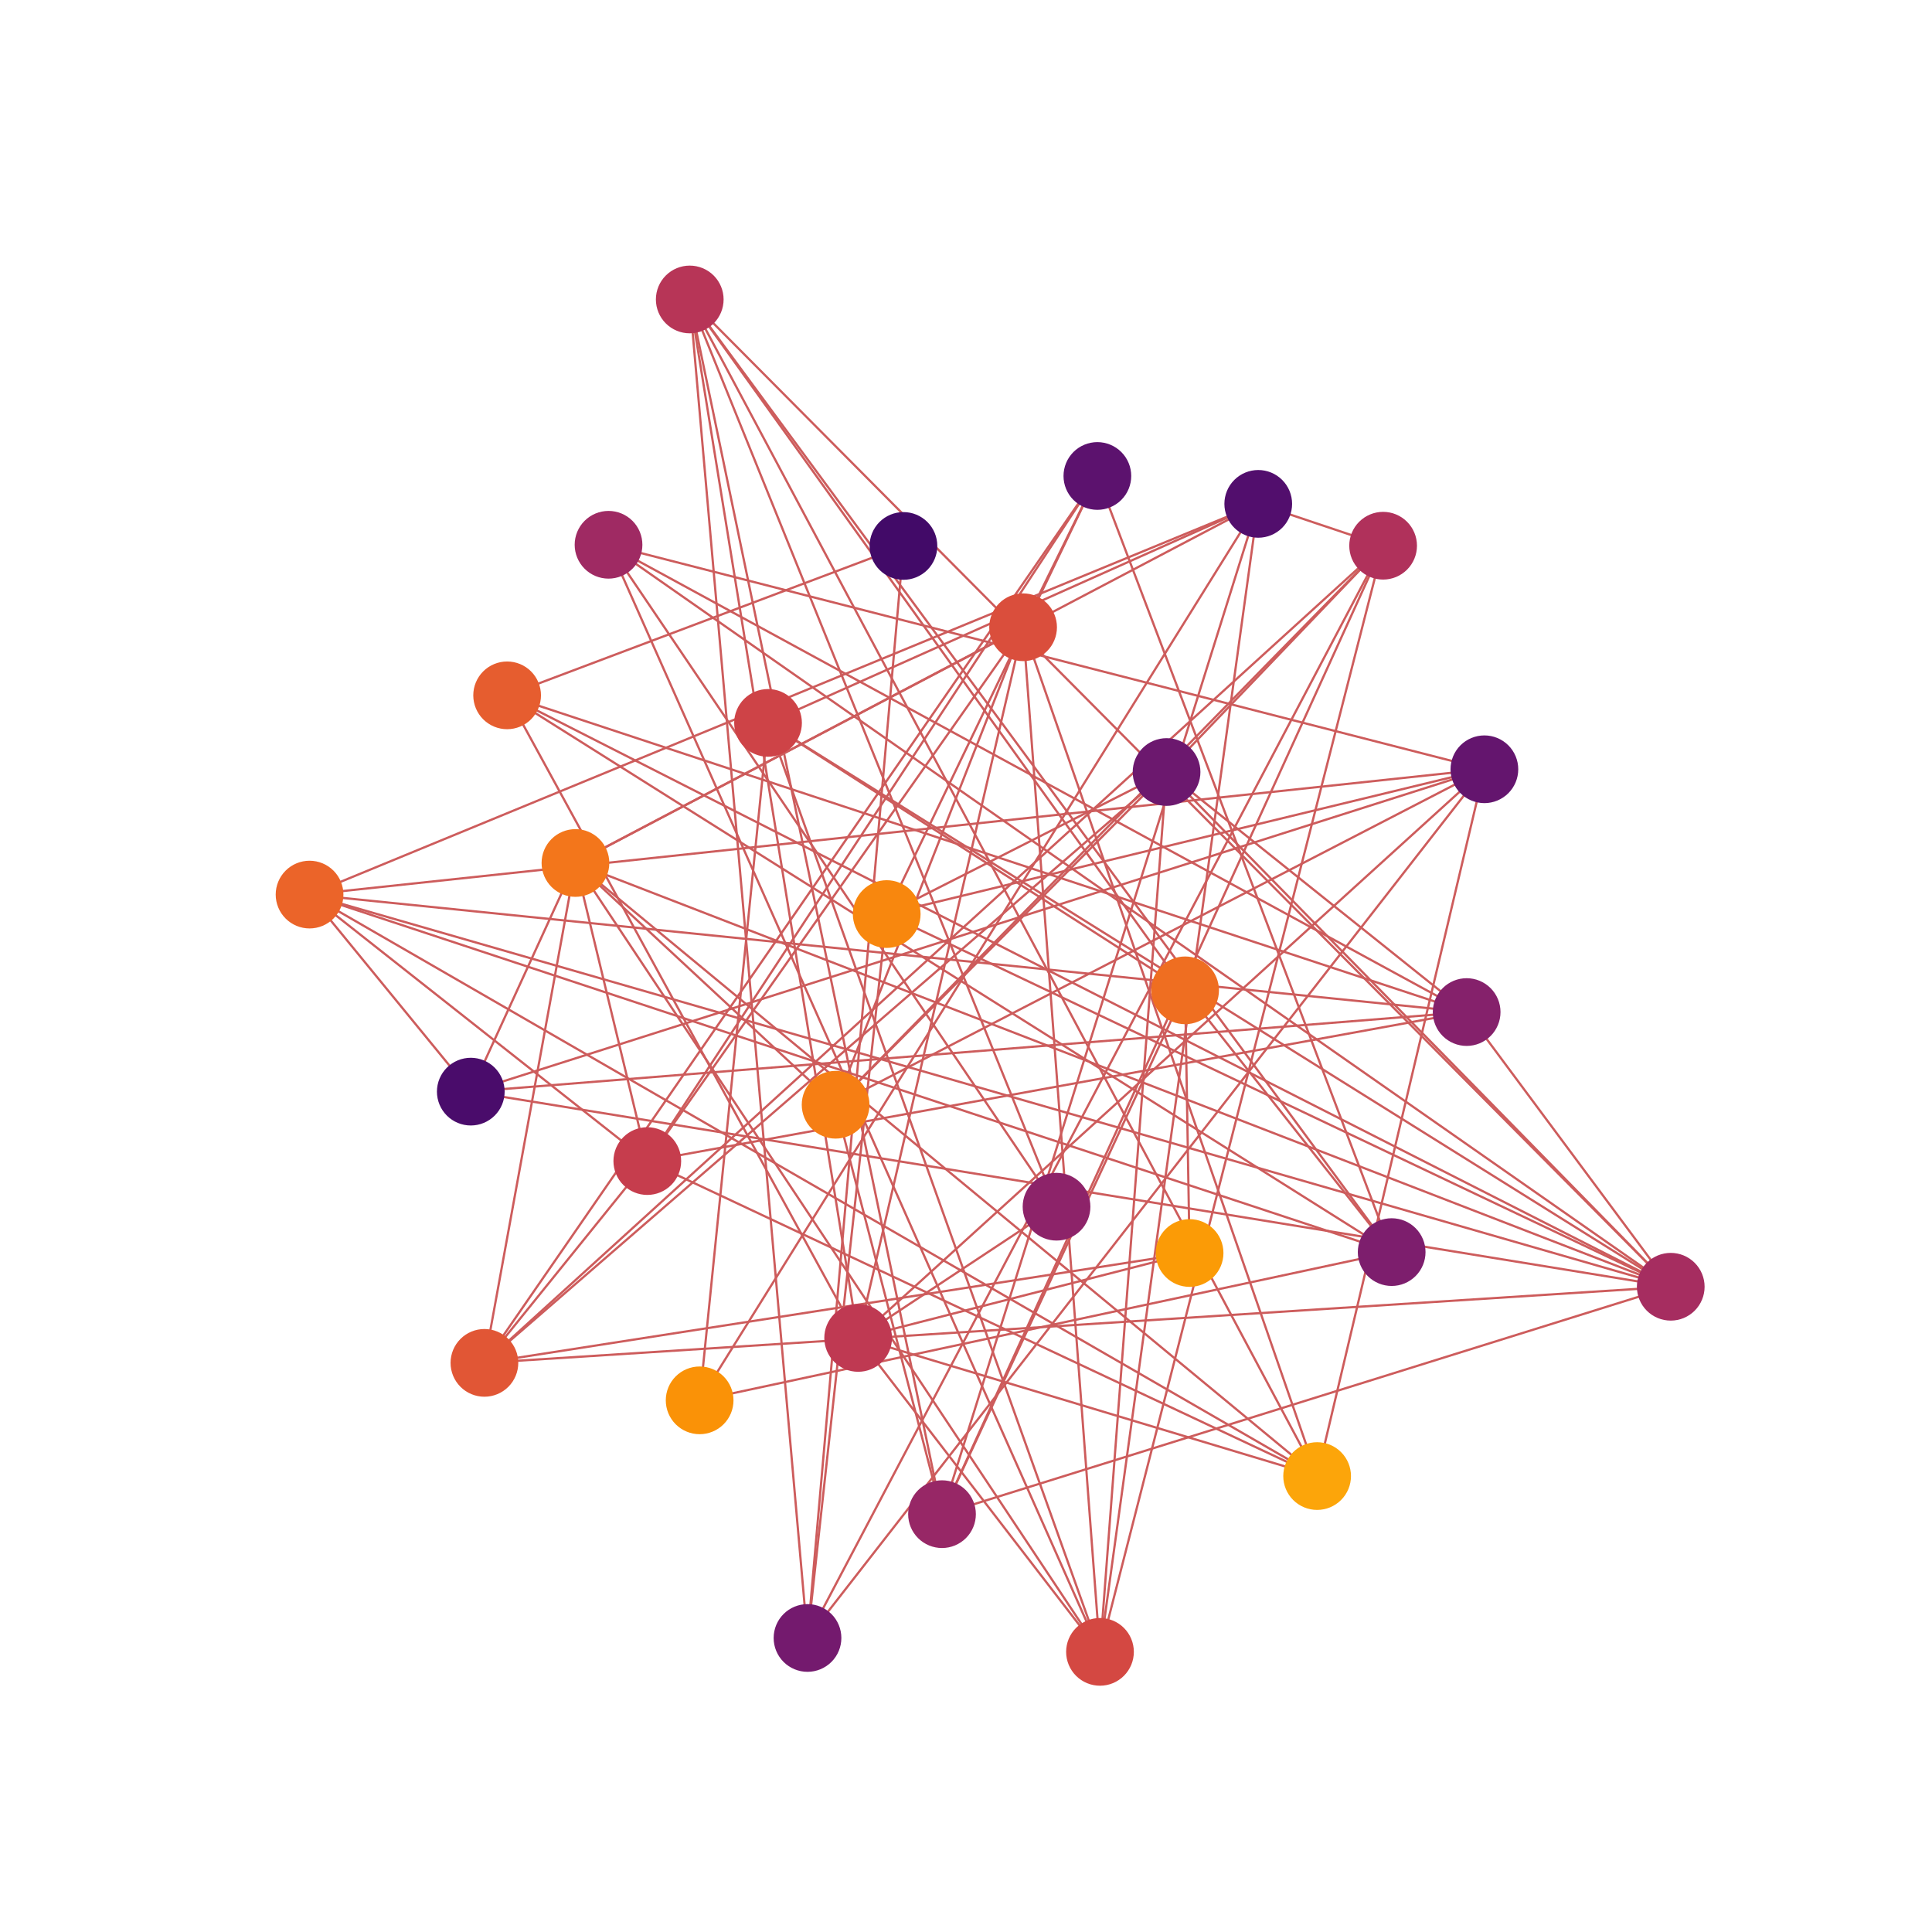<?xml version="1.0" encoding="utf-8" standalone="no"?>
<!DOCTYPE svg PUBLIC "-//W3C//DTD SVG 1.1//EN"
  "http://www.w3.org/Graphics/SVG/1.1/DTD/svg11.dtd">
<!-- Created with matplotlib (https://matplotlib.org/) -->
<svg height="432pt" version="1.1" viewBox="0 0 432 432" width="432pt" xmlns="http://www.w3.org/2000/svg" xmlns:xlink="http://www.w3.org/1999/xlink">
 <defs>
  <style type="text/css">*{stroke-linecap:butt;stroke-linejoin:round;}</style>
 </defs>
 <g id="figure_1">
  <g id="patch_1">
   <path d="M 0 432 
L 432 432 
L 432 0 
L 0 0 
z
" style="fill:#ffffff;"/>
  </g>
  <g id="axes_1">
   <g id="LineCollection_1">
    <path clip-path="url(#pdae70bd582)" d="M 202.013 122.074 
L 180.56 366.254 
" style="fill:none;stroke:#cd5c5c;stroke-width:0.5;"/>
    <path clip-path="url(#pdae70bd582)" d="M 202.013 122.074 
L 113.395 155.481 
" style="fill:none;stroke:#cd5c5c;stroke-width:0.5;"/>
    <path clip-path="url(#pdae70bd582)" d="M 105.27 244.092 
L 331.915 172.011 
" style="fill:none;stroke:#cd5c5c;stroke-width:0.5;"/>
    <path clip-path="url(#pdae70bd582)" d="M 105.27 244.092 
L 327.946 226.3 
" style="fill:none;stroke:#cd5c5c;stroke-width:0.5;"/>
    <path clip-path="url(#pdae70bd582)" d="M 105.27 244.092 
L 373.582 287.72 
" style="fill:none;stroke:#cd5c5c;stroke-width:0.5;"/>
    <path clip-path="url(#pdae70bd582)" d="M 105.27 244.092 
L 69.218 200.031 
" style="fill:none;stroke:#cd5c5c;stroke-width:0.5;"/>
    <path clip-path="url(#pdae70bd582)" d="M 105.27 244.092 
L 128.671 192.966 
" style="fill:none;stroke:#cd5c5c;stroke-width:0.5;"/>
    <path clip-path="url(#pdae70bd582)" d="M 281.347 112.666 
L 210.635 338.57 
" style="fill:none;stroke:#cd5c5c;stroke-width:0.5;"/>
    <path clip-path="url(#pdae70bd582)" d="M 281.347 112.666 
L 309.268 122.023 
" style="fill:none;stroke:#cd5c5c;stroke-width:0.5;"/>
    <path clip-path="url(#pdae70bd582)" d="M 281.347 112.666 
L 171.736 161.643 
" style="fill:none;stroke:#cd5c5c;stroke-width:0.5;"/>
    <path clip-path="url(#pdae70bd582)" d="M 281.347 112.666 
L 245.96 369.36 
" style="fill:none;stroke:#cd5c5c;stroke-width:0.5;"/>
    <path clip-path="url(#pdae70bd582)" d="M 281.347 112.666 
L 69.218 200.031 
" style="fill:none;stroke:#cd5c5c;stroke-width:0.5;"/>
    <path clip-path="url(#pdae70bd582)" d="M 281.347 112.666 
L 128.671 192.966 
" style="fill:none;stroke:#cd5c5c;stroke-width:0.5;"/>
    <path clip-path="url(#pdae70bd582)" d="M 281.347 112.666 
L 156.442 313.12 
" style="fill:none;stroke:#cd5c5c;stroke-width:0.5;"/>
    <path clip-path="url(#pdae70bd582)" d="M 245.375 106.429 
L 311.18 279.974 
" style="fill:none;stroke:#cd5c5c;stroke-width:0.5;"/>
    <path clip-path="url(#pdae70bd582)" d="M 245.375 106.429 
L 144.737 259.618 
" style="fill:none;stroke:#cd5c5c;stroke-width:0.5;"/>
    <path clip-path="url(#pdae70bd582)" d="M 245.375 106.429 
L 228.766 140.256 
" style="fill:none;stroke:#cd5c5c;stroke-width:0.5;"/>
    <path clip-path="url(#pdae70bd582)" d="M 245.375 106.429 
L 108.317 304.741 
" style="fill:none;stroke:#cd5c5c;stroke-width:0.5;"/>
    <path clip-path="url(#pdae70bd582)" d="M 245.375 106.429 
L 198.27 204.388 
" style="fill:none;stroke:#cd5c5c;stroke-width:0.5;"/>
    <path clip-path="url(#pdae70bd582)" d="M 331.915 172.011 
L 180.56 366.254 
" style="fill:none;stroke:#cd5c5c;stroke-width:0.5;"/>
    <path clip-path="url(#pdae70bd582)" d="M 331.915 172.011 
L 136.069 121.813 
" style="fill:none;stroke:#cd5c5c;stroke-width:0.5;"/>
    <path clip-path="url(#pdae70bd582)" d="M 331.915 172.011 
L 191.886 299.164 
" style="fill:none;stroke:#cd5c5c;stroke-width:0.5;"/>
    <path clip-path="url(#pdae70bd582)" d="M 331.915 172.011 
L 69.218 200.031 
" style="fill:none;stroke:#cd5c5c;stroke-width:0.5;"/>
    <path clip-path="url(#pdae70bd582)" d="M 331.915 172.011 
L 186.844 247.024 
" style="fill:none;stroke:#cd5c5c;stroke-width:0.5;"/>
    <path clip-path="url(#pdae70bd582)" d="M 331.915 172.011 
L 198.27 204.388 
" style="fill:none;stroke:#cd5c5c;stroke-width:0.5;"/>
    <path clip-path="url(#pdae70bd582)" d="M 331.915 172.011 
L 294.512 330.052 
" style="fill:none;stroke:#cd5c5c;stroke-width:0.5;"/>
    <path clip-path="url(#pdae70bd582)" d="M 260.846 172.626 
L 327.946 226.3 
" style="fill:none;stroke:#cd5c5c;stroke-width:0.5;"/>
    <path clip-path="url(#pdae70bd582)" d="M 260.846 172.626 
L 373.582 287.72 
" style="fill:none;stroke:#cd5c5c;stroke-width:0.5;"/>
    <path clip-path="url(#pdae70bd582)" d="M 260.846 172.626 
L 309.268 122.023 
" style="fill:none;stroke:#cd5c5c;stroke-width:0.5;"/>
    <path clip-path="url(#pdae70bd582)" d="M 260.846 172.626 
L 245.96 369.36 
" style="fill:none;stroke:#cd5c5c;stroke-width:0.5;"/>
    <path clip-path="url(#pdae70bd582)" d="M 260.846 172.626 
L 108.317 304.741 
" style="fill:none;stroke:#cd5c5c;stroke-width:0.5;"/>
    <path clip-path="url(#pdae70bd582)" d="M 260.846 172.626 
L 186.844 247.024 
" style="fill:none;stroke:#cd5c5c;stroke-width:0.5;"/>
    <path clip-path="url(#pdae70bd582)" d="M 260.846 172.626 
L 198.27 204.388 
" style="fill:none;stroke:#cd5c5c;stroke-width:0.5;"/>
    <path clip-path="url(#pdae70bd582)" d="M 180.56 366.254 
L 309.268 122.023 
" style="fill:none;stroke:#cd5c5c;stroke-width:0.5;"/>
    <path clip-path="url(#pdae70bd582)" d="M 180.56 366.254 
L 154.229 66.96 
" style="fill:none;stroke:#cd5c5c;stroke-width:0.5;"/>
    <path clip-path="url(#pdae70bd582)" d="M 180.56 366.254 
L 198.27 204.388 
" style="fill:none;stroke:#cd5c5c;stroke-width:0.5;"/>
    <path clip-path="url(#pdae70bd582)" d="M 311.18 279.974 
L 154.229 66.96 
" style="fill:none;stroke:#cd5c5c;stroke-width:0.5;"/>
    <path clip-path="url(#pdae70bd582)" d="M 311.18 279.974 
L 113.395 155.481 
" style="fill:none;stroke:#cd5c5c;stroke-width:0.5;"/>
    <path clip-path="url(#pdae70bd582)" d="M 311.18 279.974 
L 69.218 200.031 
" style="fill:none;stroke:#cd5c5c;stroke-width:0.5;"/>
    <path clip-path="url(#pdae70bd582)" d="M 311.18 279.974 
L 264.992 221.441 
" style="fill:none;stroke:#cd5c5c;stroke-width:0.5;"/>
    <path clip-path="url(#pdae70bd582)" d="M 311.18 279.974 
L 156.442 313.12 
" style="fill:none;stroke:#cd5c5c;stroke-width:0.5;"/>
    <path clip-path="url(#pdae70bd582)" d="M 327.946 226.3 
L 136.069 121.813 
" style="fill:none;stroke:#cd5c5c;stroke-width:0.5;"/>
    <path clip-path="url(#pdae70bd582)" d="M 327.946 226.3 
L 373.582 287.72 
" style="fill:none;stroke:#cd5c5c;stroke-width:0.5;"/>
    <path clip-path="url(#pdae70bd582)" d="M 327.946 226.3 
L 144.737 259.618 
" style="fill:none;stroke:#cd5c5c;stroke-width:0.5;"/>
    <path clip-path="url(#pdae70bd582)" d="M 327.946 226.3 
L 113.395 155.481 
" style="fill:none;stroke:#cd5c5c;stroke-width:0.5;"/>
    <path clip-path="url(#pdae70bd582)" d="M 327.946 226.3 
L 69.218 200.031 
" style="fill:none;stroke:#cd5c5c;stroke-width:0.5;"/>
    <path clip-path="url(#pdae70bd582)" d="M 236.244 269.824 
L 136.069 121.813 
" style="fill:none;stroke:#cd5c5c;stroke-width:0.5;"/>
    <path clip-path="url(#pdae70bd582)" d="M 236.244 269.824 
L 154.229 66.96 
" style="fill:none;stroke:#cd5c5c;stroke-width:0.5;"/>
    <path clip-path="url(#pdae70bd582)" d="M 236.244 269.824 
L 191.886 299.164 
" style="fill:none;stroke:#cd5c5c;stroke-width:0.5;"/>
    <path clip-path="url(#pdae70bd582)" d="M 210.635 338.57 
L 373.582 287.72 
" style="fill:none;stroke:#cd5c5c;stroke-width:0.5;"/>
    <path clip-path="url(#pdae70bd582)" d="M 210.635 338.57 
L 309.268 122.023 
" style="fill:none;stroke:#cd5c5c;stroke-width:0.5;"/>
    <path clip-path="url(#pdae70bd582)" d="M 210.635 338.57 
L 154.229 66.96 
" style="fill:none;stroke:#cd5c5c;stroke-width:0.5;"/>
    <path clip-path="url(#pdae70bd582)" d="M 210.635 338.57 
L 264.992 221.441 
" style="fill:none;stroke:#cd5c5c;stroke-width:0.5;"/>
    <path clip-path="url(#pdae70bd582)" d="M 210.635 338.57 
L 186.844 247.024 
" style="fill:none;stroke:#cd5c5c;stroke-width:0.5;"/>
    <path clip-path="url(#pdae70bd582)" d="M 136.069 121.813 
L 373.582 287.72 
" style="fill:none;stroke:#cd5c5c;stroke-width:0.5;"/>
    <path clip-path="url(#pdae70bd582)" d="M 136.069 121.813 
L 245.96 369.36 
" style="fill:none;stroke:#cd5c5c;stroke-width:0.5;"/>
    <path clip-path="url(#pdae70bd582)" d="M 373.582 287.72 
L 154.229 66.96 
" style="fill:none;stroke:#cd5c5c;stroke-width:0.5;"/>
    <path clip-path="url(#pdae70bd582)" d="M 373.582 287.72 
L 171.736 161.643 
" style="fill:none;stroke:#cd5c5c;stroke-width:0.5;"/>
    <path clip-path="url(#pdae70bd582)" d="M 373.582 287.72 
L 108.317 304.741 
" style="fill:none;stroke:#cd5c5c;stroke-width:0.5;"/>
    <path clip-path="url(#pdae70bd582)" d="M 373.582 287.72 
L 113.395 155.481 
" style="fill:none;stroke:#cd5c5c;stroke-width:0.5;"/>
    <path clip-path="url(#pdae70bd582)" d="M 373.582 287.72 
L 69.218 200.031 
" style="fill:none;stroke:#cd5c5c;stroke-width:0.5;"/>
    <path clip-path="url(#pdae70bd582)" d="M 373.582 287.72 
L 128.671 192.966 
" style="fill:none;stroke:#cd5c5c;stroke-width:0.5;"/>
    <path clip-path="url(#pdae70bd582)" d="M 373.582 287.72 
L 198.27 204.388 
" style="fill:none;stroke:#cd5c5c;stroke-width:0.5;"/>
    <path clip-path="url(#pdae70bd582)" d="M 309.268 122.023 
L 245.96 369.36 
" style="fill:none;stroke:#cd5c5c;stroke-width:0.5;"/>
    <path clip-path="url(#pdae70bd582)" d="M 309.268 122.023 
L 108.317 304.741 
" style="fill:none;stroke:#cd5c5c;stroke-width:0.5;"/>
    <path clip-path="url(#pdae70bd582)" d="M 309.268 122.023 
L 186.844 247.024 
" style="fill:none;stroke:#cd5c5c;stroke-width:0.5;"/>
    <path clip-path="url(#pdae70bd582)" d="M 154.229 66.96 
L 191.886 299.164 
" style="fill:none;stroke:#cd5c5c;stroke-width:0.5;"/>
    <path clip-path="url(#pdae70bd582)" d="M 154.229 66.96 
L 264.992 221.441 
" style="fill:none;stroke:#cd5c5c;stroke-width:0.5;"/>
    <path clip-path="url(#pdae70bd582)" d="M 154.229 66.96 
L 294.512 330.052 
" style="fill:none;stroke:#cd5c5c;stroke-width:0.5;"/>
    <path clip-path="url(#pdae70bd582)" d="M 191.886 299.164 
L 245.96 369.36 
" style="fill:none;stroke:#cd5c5c;stroke-width:0.5;"/>
    <path clip-path="url(#pdae70bd582)" d="M 191.886 299.164 
L 228.766 140.256 
" style="fill:none;stroke:#cd5c5c;stroke-width:0.5;"/>
    <path clip-path="url(#pdae70bd582)" d="M 191.886 299.164 
L 113.395 155.481 
" style="fill:none;stroke:#cd5c5c;stroke-width:0.5;"/>
    <path clip-path="url(#pdae70bd582)" d="M 191.886 299.164 
L 265.996 280.177 
" style="fill:none;stroke:#cd5c5c;stroke-width:0.5;"/>
    <path clip-path="url(#pdae70bd582)" d="M 191.886 299.164 
L 294.512 330.052 
" style="fill:none;stroke:#cd5c5c;stroke-width:0.5;"/>
    <path clip-path="url(#pdae70bd582)" d="M 144.737 259.618 
L 228.766 140.256 
" style="fill:none;stroke:#cd5c5c;stroke-width:0.5;"/>
    <path clip-path="url(#pdae70bd582)" d="M 144.737 259.618 
L 108.317 304.741 
" style="fill:none;stroke:#cd5c5c;stroke-width:0.5;"/>
    <path clip-path="url(#pdae70bd582)" d="M 144.737 259.618 
L 69.218 200.031 
" style="fill:none;stroke:#cd5c5c;stroke-width:0.5;"/>
    <path clip-path="url(#pdae70bd582)" d="M 144.737 259.618 
L 128.671 192.966 
" style="fill:none;stroke:#cd5c5c;stroke-width:0.5;"/>
    <path clip-path="url(#pdae70bd582)" d="M 144.737 259.618 
L 294.512 330.052 
" style="fill:none;stroke:#cd5c5c;stroke-width:0.5;"/>
    <path clip-path="url(#pdae70bd582)" d="M 171.736 161.643 
L 245.96 369.36 
" style="fill:none;stroke:#cd5c5c;stroke-width:0.5;"/>
    <path clip-path="url(#pdae70bd582)" d="M 171.736 161.643 
L 264.992 221.441 
" style="fill:none;stroke:#cd5c5c;stroke-width:0.5;"/>
    <path clip-path="url(#pdae70bd582)" d="M 171.736 161.643 
L 156.442 313.12 
" style="fill:none;stroke:#cd5c5c;stroke-width:0.5;"/>
    <path clip-path="url(#pdae70bd582)" d="M 245.96 369.36 
L 228.766 140.256 
" style="fill:none;stroke:#cd5c5c;stroke-width:0.5;"/>
    <path clip-path="url(#pdae70bd582)" d="M 245.96 369.36 
L 128.671 192.966 
" style="fill:none;stroke:#cd5c5c;stroke-width:0.5;"/>
    <path clip-path="url(#pdae70bd582)" d="M 228.766 140.256 
L 128.671 192.966 
" style="fill:none;stroke:#cd5c5c;stroke-width:0.5;"/>
    <path clip-path="url(#pdae70bd582)" d="M 228.766 140.256 
L 186.844 247.024 
" style="fill:none;stroke:#cd5c5c;stroke-width:0.5;"/>
    <path clip-path="url(#pdae70bd582)" d="M 228.766 140.256 
L 294.512 330.052 
" style="fill:none;stroke:#cd5c5c;stroke-width:0.5;"/>
    <path clip-path="url(#pdae70bd582)" d="M 108.317 304.741 
L 128.671 192.966 
" style="fill:none;stroke:#cd5c5c;stroke-width:0.5;"/>
    <path clip-path="url(#pdae70bd582)" d="M 108.317 304.741 
L 265.996 280.177 
" style="fill:none;stroke:#cd5c5c;stroke-width:0.5;"/>
    <path clip-path="url(#pdae70bd582)" d="M 69.218 200.031 
L 294.512 330.052 
" style="fill:none;stroke:#cd5c5c;stroke-width:0.5;"/>
    <path clip-path="url(#pdae70bd582)" d="M 264.992 221.441 
L 265.996 280.177 
" style="fill:none;stroke:#cd5c5c;stroke-width:0.5;"/>
    <path clip-path="url(#pdae70bd582)" d="M 128.671 192.966 
L 186.844 247.024 
" style="fill:none;stroke:#cd5c5c;stroke-width:0.5;"/>
    <path clip-path="url(#pdae70bd582)" d="M 128.671 192.966 
L 294.512 330.052 
" style="fill:none;stroke:#cd5c5c;stroke-width:0.5;"/>
   </g>
   <g id="PathCollection_1">
    <defs>
     <path d="M 0 7.071 
C 1.875 7.071 3.674 6.326 5 5 
C 6.326 3.674 7.071 1.875 7.071 -0 
C 7.071 -1.875 6.326 -3.674 5 -5 
C 3.674 -6.326 1.875 -7.071 0 -7.071 
C -1.875 -7.071 -3.674 -6.326 -5 -5 
C -6.326 -3.674 -7.071 -1.875 -7.071 0 
C -7.071 1.875 -6.326 3.674 -5 5 
C -3.674 6.326 -1.875 7.071 0 7.071 
z
" id="C0_0_c5fdec886e"/>
    </defs>
    <g clip-path="url(#pdae70bd582)">
     <use style="fill:#420a68;stroke:#420a68;" x="202.013" xlink:href="#C0_0_c5fdec886e" y="122.074"/>
    </g>
    <g clip-path="url(#pdae70bd582)">
     <use style="fill:#4a0c6b;stroke:#4a0c6b;" x="105.27" xlink:href="#C0_0_c5fdec886e" y="244.092"/>
    </g>
    <g clip-path="url(#pdae70bd582)">
     <use style="fill:#520e6d;stroke:#520e6d;" x="281.347" xlink:href="#C0_0_c5fdec886e" y="112.666"/>
    </g>
    <g clip-path="url(#pdae70bd582)">
     <use style="fill:#5c126e;stroke:#5c126e;" x="245.375" xlink:href="#C0_0_c5fdec886e" y="106.429"/>
    </g>
    <g clip-path="url(#pdae70bd582)">
     <use style="fill:#64156e;stroke:#64156e;" x="331.915" xlink:href="#C0_0_c5fdec886e" y="172.011"/>
    </g>
    <g clip-path="url(#pdae70bd582)">
     <use style="fill:#6c186e;stroke:#6c186e;" x="260.846" xlink:href="#C0_0_c5fdec886e" y="172.626"/>
    </g>
    <g clip-path="url(#pdae70bd582)">
     <use style="fill:#741a6e;stroke:#741a6e;" x="180.56" xlink:href="#C0_0_c5fdec886e" y="366.254"/>
    </g>
    <g clip-path="url(#pdae70bd582)">
     <use style="fill:#7d1e6d;stroke:#7d1e6d;" x="311.18" xlink:href="#C0_0_c5fdec886e" y="279.974"/>
    </g>
    <g clip-path="url(#pdae70bd582)">
     <use style="fill:#85216b;stroke:#85216b;" x="327.946" xlink:href="#C0_0_c5fdec886e" y="226.3"/>
    </g>
    <g clip-path="url(#pdae70bd582)">
     <use style="fill:#8d2369;stroke:#8d2369;" x="236.244" xlink:href="#C0_0_c5fdec886e" y="269.824"/>
    </g>
    <g clip-path="url(#pdae70bd582)">
     <use style="fill:#972766;stroke:#972766;" x="210.635" xlink:href="#C0_0_c5fdec886e" y="338.57"/>
    </g>
    <g clip-path="url(#pdae70bd582)">
     <use style="fill:#9f2a63;stroke:#9f2a63;" x="136.069" xlink:href="#C0_0_c5fdec886e" y="121.813"/>
    </g>
    <g clip-path="url(#pdae70bd582)">
     <use style="fill:#a62d60;stroke:#a62d60;" x="373.582" xlink:href="#C0_0_c5fdec886e" y="287.72"/>
    </g>
    <g clip-path="url(#pdae70bd582)">
     <use style="fill:#b0315b;stroke:#b0315b;" x="309.268" xlink:href="#C0_0_c5fdec886e" y="122.023"/>
    </g>
    <g clip-path="url(#pdae70bd582)">
     <use style="fill:#b73557;stroke:#b73557;" x="154.229" xlink:href="#C0_0_c5fdec886e" y="66.96"/>
    </g>
    <g clip-path="url(#pdae70bd582)">
     <use style="fill:#bf3952;stroke:#bf3952;" x="191.886" xlink:href="#C0_0_c5fdec886e" y="299.164"/>
    </g>
    <g clip-path="url(#pdae70bd582)">
     <use style="fill:#c63d4d;stroke:#c63d4d;" x="144.737" xlink:href="#C0_0_c5fdec886e" y="259.618"/>
    </g>
    <g clip-path="url(#pdae70bd582)">
     <use style="fill:#ce4347;stroke:#ce4347;" x="171.736" xlink:href="#C0_0_c5fdec886e" y="161.643"/>
    </g>
    <g clip-path="url(#pdae70bd582)">
     <use style="fill:#d44842;stroke:#d44842;" x="245.96" xlink:href="#C0_0_c5fdec886e" y="369.36"/>
    </g>
    <g clip-path="url(#pdae70bd582)">
     <use style="fill:#da4e3c;stroke:#da4e3c;" x="228.766" xlink:href="#C0_0_c5fdec886e" y="140.256"/>
    </g>
    <g clip-path="url(#pdae70bd582)">
     <use style="fill:#e15635;stroke:#e15635;" x="108.317" xlink:href="#C0_0_c5fdec886e" y="304.741"/>
    </g>
    <g clip-path="url(#pdae70bd582)">
     <use style="fill:#e65d2f;stroke:#e65d2f;" x="113.395" xlink:href="#C0_0_c5fdec886e" y="155.481"/>
    </g>
    <g clip-path="url(#pdae70bd582)">
     <use style="fill:#eb6429;stroke:#eb6429;" x="69.218" xlink:href="#C0_0_c5fdec886e" y="200.031"/>
    </g>
    <g clip-path="url(#pdae70bd582)">
     <use style="fill:#ef6e21;stroke:#ef6e21;" x="264.992" xlink:href="#C0_0_c5fdec886e" y="221.441"/>
    </g>
    <g clip-path="url(#pdae70bd582)">
     <use style="fill:#f3761b;stroke:#f3761b;" x="128.671" xlink:href="#C0_0_c5fdec886e" y="192.966"/>
    </g>
    <g clip-path="url(#pdae70bd582)">
     <use style="fill:#f67e14;stroke:#f67e14;" x="186.844" xlink:href="#C0_0_c5fdec886e" y="247.024"/>
    </g>
    <g clip-path="url(#pdae70bd582)">
     <use style="fill:#f8870e;stroke:#f8870e;" x="198.27" xlink:href="#C0_0_c5fdec886e" y="204.388"/>
    </g>
    <g clip-path="url(#pdae70bd582)">
     <use style="fill:#fa9207;stroke:#fa9207;" x="156.442" xlink:href="#C0_0_c5fdec886e" y="313.12"/>
    </g>
    <g clip-path="url(#pdae70bd582)">
     <use style="fill:#fb9b06;stroke:#fb9b06;" x="265.996" xlink:href="#C0_0_c5fdec886e" y="280.177"/>
    </g>
    <g clip-path="url(#pdae70bd582)">
     <use style="fill:#fca50a;stroke:#fca50a;" x="294.512" xlink:href="#C0_0_c5fdec886e" y="330.052"/>
    </g>
   </g>
  </g>
 </g>
 <defs>
  <clipPath id="pdae70bd582">
   <rect height="332.64" width="334.8" x="54" y="51.84"/>
  </clipPath>
 </defs>
</svg>
